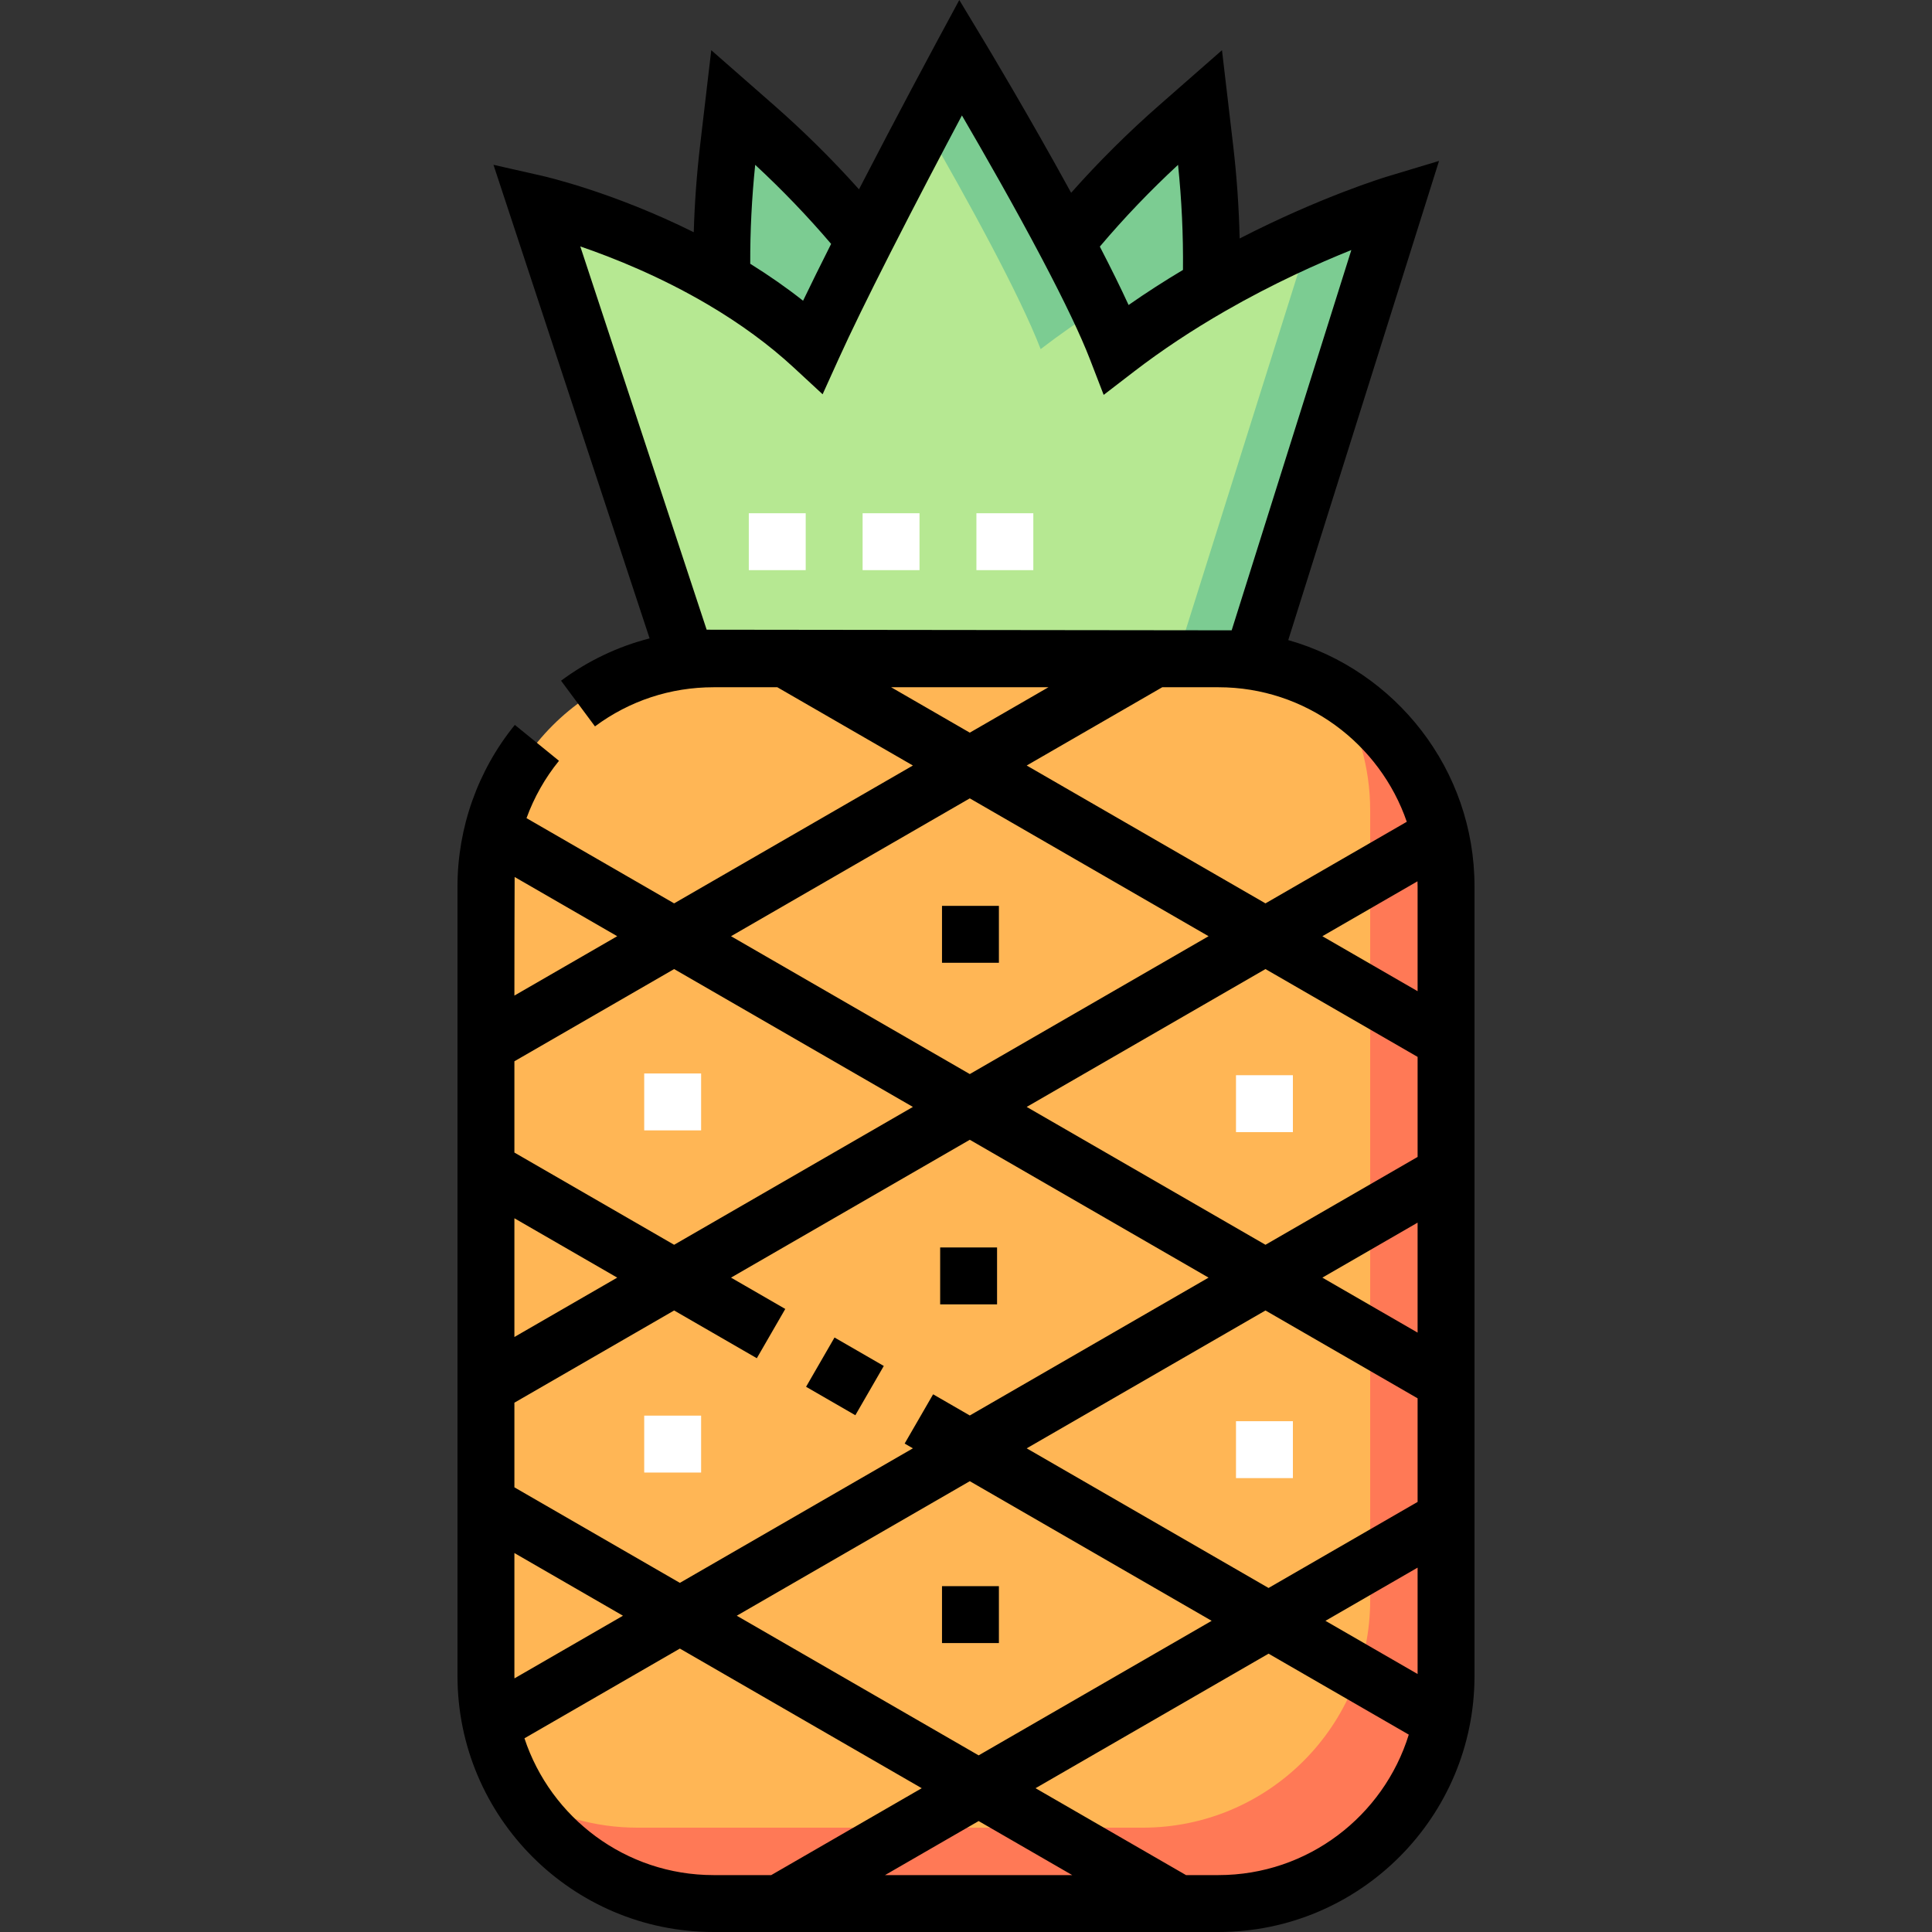 <svg id="Capa_1" enable-background="new 0 0 509.297 509.297" height="512" viewBox="0 0 509.297 509.297" width="512" xmlns="http://www.w3.org/2000/svg"><rect x="0" y="0" width="509.297" height="509.297" fill="#333333" stroke="none"/><g><g id="COLORS_23_"><path d="m321.196 173.665c33.137 0 60 26.863 60 60v208.132c0 33.137-26.863 60-60 60h-133.095c-33.137 0-60-26.863-60-60v-208.132c0-33.137 26.863-60 60-60z" fill="#ffb655"/><path d="m352.431 182.43c5.559 9.099 8.765 19.792 8.765 31.235v208.132c0 33.137-26.863 60-60 60h-133.095c-11.443 0-22.136-3.206-31.235-8.765 10.539 17.25 29.541 28.765 51.235 28.765h133.095c33.137 0 60-26.863 60-60v-208.132c0-21.694-11.516-40.696-28.765-51.235z" fill="#ff7956"/><path d="m319.265 75.486c-8.175 4.7-16.682 10.196-24.938 16.547-2.801-7.26-7.614-17.077-12.981-27.265.009.016.017.032.026.049-12.544-23.817-28.129-49.685-28.129-49.685s-13.288 24.645-25.228 48.142c-5.24 10.312-10.221 20.404-13.703 28.093-7.496-6.938-15.757-12.749-23.944-17.569-24.847-14.628-49.008-20.107-49.008-20.107l39.495 119.8 149.329.174 37.753-119.974s-22.627 6.819-48.672 21.795z" fill="#b6e892"/><g fill="#7ccc92"><g><path d="m261.372 64.817c-.009-.016-.017-.032-.026-.049 5.367 10.188 10.181 20.005 12.981 27.265 5.061-3.894 10.216-7.462 15.331-10.727-2.418-5.13-5.276-10.774-8.312-16.539.009.016.017.032.026.049-12.544-23.816-28.129-49.684-28.129-49.684s-3.969 7.361-9.512 17.863c5.283 9.167 11.792 20.716 17.641 31.822z"/><path d="m345.192 62.412-35.001 111.23 19.993.023 37.753-119.974s-9.261 2.794-22.745 8.721z"/></g><path d="m190.368 73.799c8.186 4.82 16.448 10.631 23.944 17.569 3.483-7.689 8.463-17.781 13.703-28.093-8.726-10.68-18.397-20.673-28.957-29.931l-5.775-5.063-1.282 10.928c-1.356 11.562-1.92 23.082-1.682 34.529z"/><path d="m281.346 64.768c5.367 10.189 10.181 20.006 12.981 27.265 8.255-6.352 16.763-11.847 24.938-16.548.336-12.022-.215-24.126-1.64-36.277l-1.282-10.928-5.775 5.063c-10.723 9.401-20.531 19.56-29.362 30.428l.166 1.045c-.009-.015-.017-.032-.026-.048z"/></g></g><g id="LINES_24_"><g fill="#fff"><path d="m257.393 135.297h15v15h-15z"/><path d="m197.393 135.297h15v15h-15z"/><path d="m227.393 135.297h15v15h-15z"/></g><path d="m215.242 355.299h14.999v14.999h-14.999z" transform="matrix(.5 -.866 .866 .5 -202.821 374.322)"/><path d="m339.598 168.736 39.748-126.316-13.573 4.091c-.818.246-17.594 5.366-38.988 16.356-.186-8.151-.752-16.359-1.711-24.532l-2.944-25.103-16.506 14.472c-8.264 7.244-16.057 14.992-23.26 23.119-11.121-20.321-22.563-39.339-22.697-39.56l-6.785-11.263-6.24 11.573c-.114.212-9.938 18.444-20.204 38.333-6.972-7.79-14.483-15.231-22.435-22.202l-16.506-14.472-2.944 25.103c-.894 7.62-1.45 15.277-1.672 22.885-21.069-10.5-38.983-14.643-39.862-14.843l-12.934-2.933 41.158 124.844c-8.368 2.146-16.263 5.893-23.346 11.153l8.942 12.043c9.09-6.75 19.9-10.318 31.262-10.318h16.811l35.736 20.632-62.942 36.34-38.912-22.466c1.987-5.451 4.866-10.574 8.56-15.115l-11.635-9.467c-9.75 11.98-15.119 27.101-15.119 42.575v208.132c0 37.22 30.28 67.5 67.5 67.5h133.095c37.22 0 67.5-30.28 67.5-67.5v-208.132c.001-30.84-20.797-56.896-49.097-64.929zm9.807 258.531 24.291-14.024v28.048zm-213.804 14.53v-32.398l28.62 16.524-28.604 16.515c-.002-.215-.016-.427-.016-.641zm0-162.03 42.105-24.309 62.942 36.34-62.942 36.34-42.105-24.31zm27.105 57.03-27.105 15.649v-31.299zm-27.105 55.281v-22.312l42.105-24.309 21.8 12.587 7.5-12.99-14.301-8.257 62.943-36.34 62.942 36.34-62.942 36.34-9.669-5.583-7.504 12.988 2.173 1.255-61.428 35.465zm238.095-87.096-40.105 23.155-62.942-36.34 62.943-36.34 40.105 23.154v26.371zm-118.047 85.475 63.757 36.81-61.428 35.465-63.757-36.81zm15-8.66 62.942-36.34 40.105 23.155v27.31l-39.291 22.684zm77.941-45 25.105-14.495v28.989zm.001-90 25.071-14.475c.011.448.034.893.034 1.343v27.626zm22.252-30.168-37.252 21.508-62.943-36.34 35.735-20.632h14.812c22.987 0 42.556 14.855 49.648 35.464zm-60.295-173.175c.958 9.259 1.392 18.545 1.297 27.699-4.986 2.979-9.784 6.068-14.336 9.25-2.054-4.473-4.591-9.625-7.58-15.399 6.365-7.53 13.27-14.749 20.619-21.55zm-91.454 20.842c-2.808 5.574-5.282 10.584-7.397 14.98-4.312-3.41-8.977-6.661-13.926-9.744-.031-8.623.406-17.365 1.308-26.078 7.118 6.589 13.819 13.57 20.015 20.842zm-32.531 15.966c8.583 5.053 16.205 10.642 22.654 16.61l7.634 7.064 4.292-9.475c3.07-6.776 7.632-16.126 13.559-27.79 6.709-13.204 13.904-26.88 18.872-36.237 5.65 9.682 13.917 24.126 21.109 37.774l.099.188c5.934 11.272 10.156 20.133 12.548 26.335l3.613 9.367 7.958-6.122c7.272-5.595 15.382-10.975 24.103-15.989 12.656-7.278 24.553-12.594 33.224-16.072l-31.543 100.242-138.402-.161-33.31-101.036c8.873 3.044 21.162 7.984 33.59 15.302zm48.349 100.903h41.471l-20.736 11.972zm20.736 29.292 62.943 36.34-62.943 36.34-62.942-36.34zm-92.942 36.34-27.105 15.649s.024-30.436.063-31.262zm-24.454 211.439 40.969-23.654 63.757 36.81-39.672 22.905h-15.204c-23.208 0-42.934-15.142-49.85-36.061zm119.726 21.816 24.672 14.245h-49.345zm63.218 14.245h-8.546l-39.672-22.905 61.428-35.465 36.962 21.34c-6.62 21.421-26.606 37.03-50.172 37.03z"/><path d="m248.322 238.797h15v15h-15z"/><g fill="#fff"><path d="m169.822 282.979h15v15h-15z"/><path d="m169.822 373.178h15v15h-15z"/><path d="m325.822 283.437h15v15h-15z"/><path d="m325.822 374.646h15v15h-15z"/></g><path d="m247.837 328.844h15v15h-15z"/><path d="m248.322 418.13h15v15h-15z"/></g></g></svg>